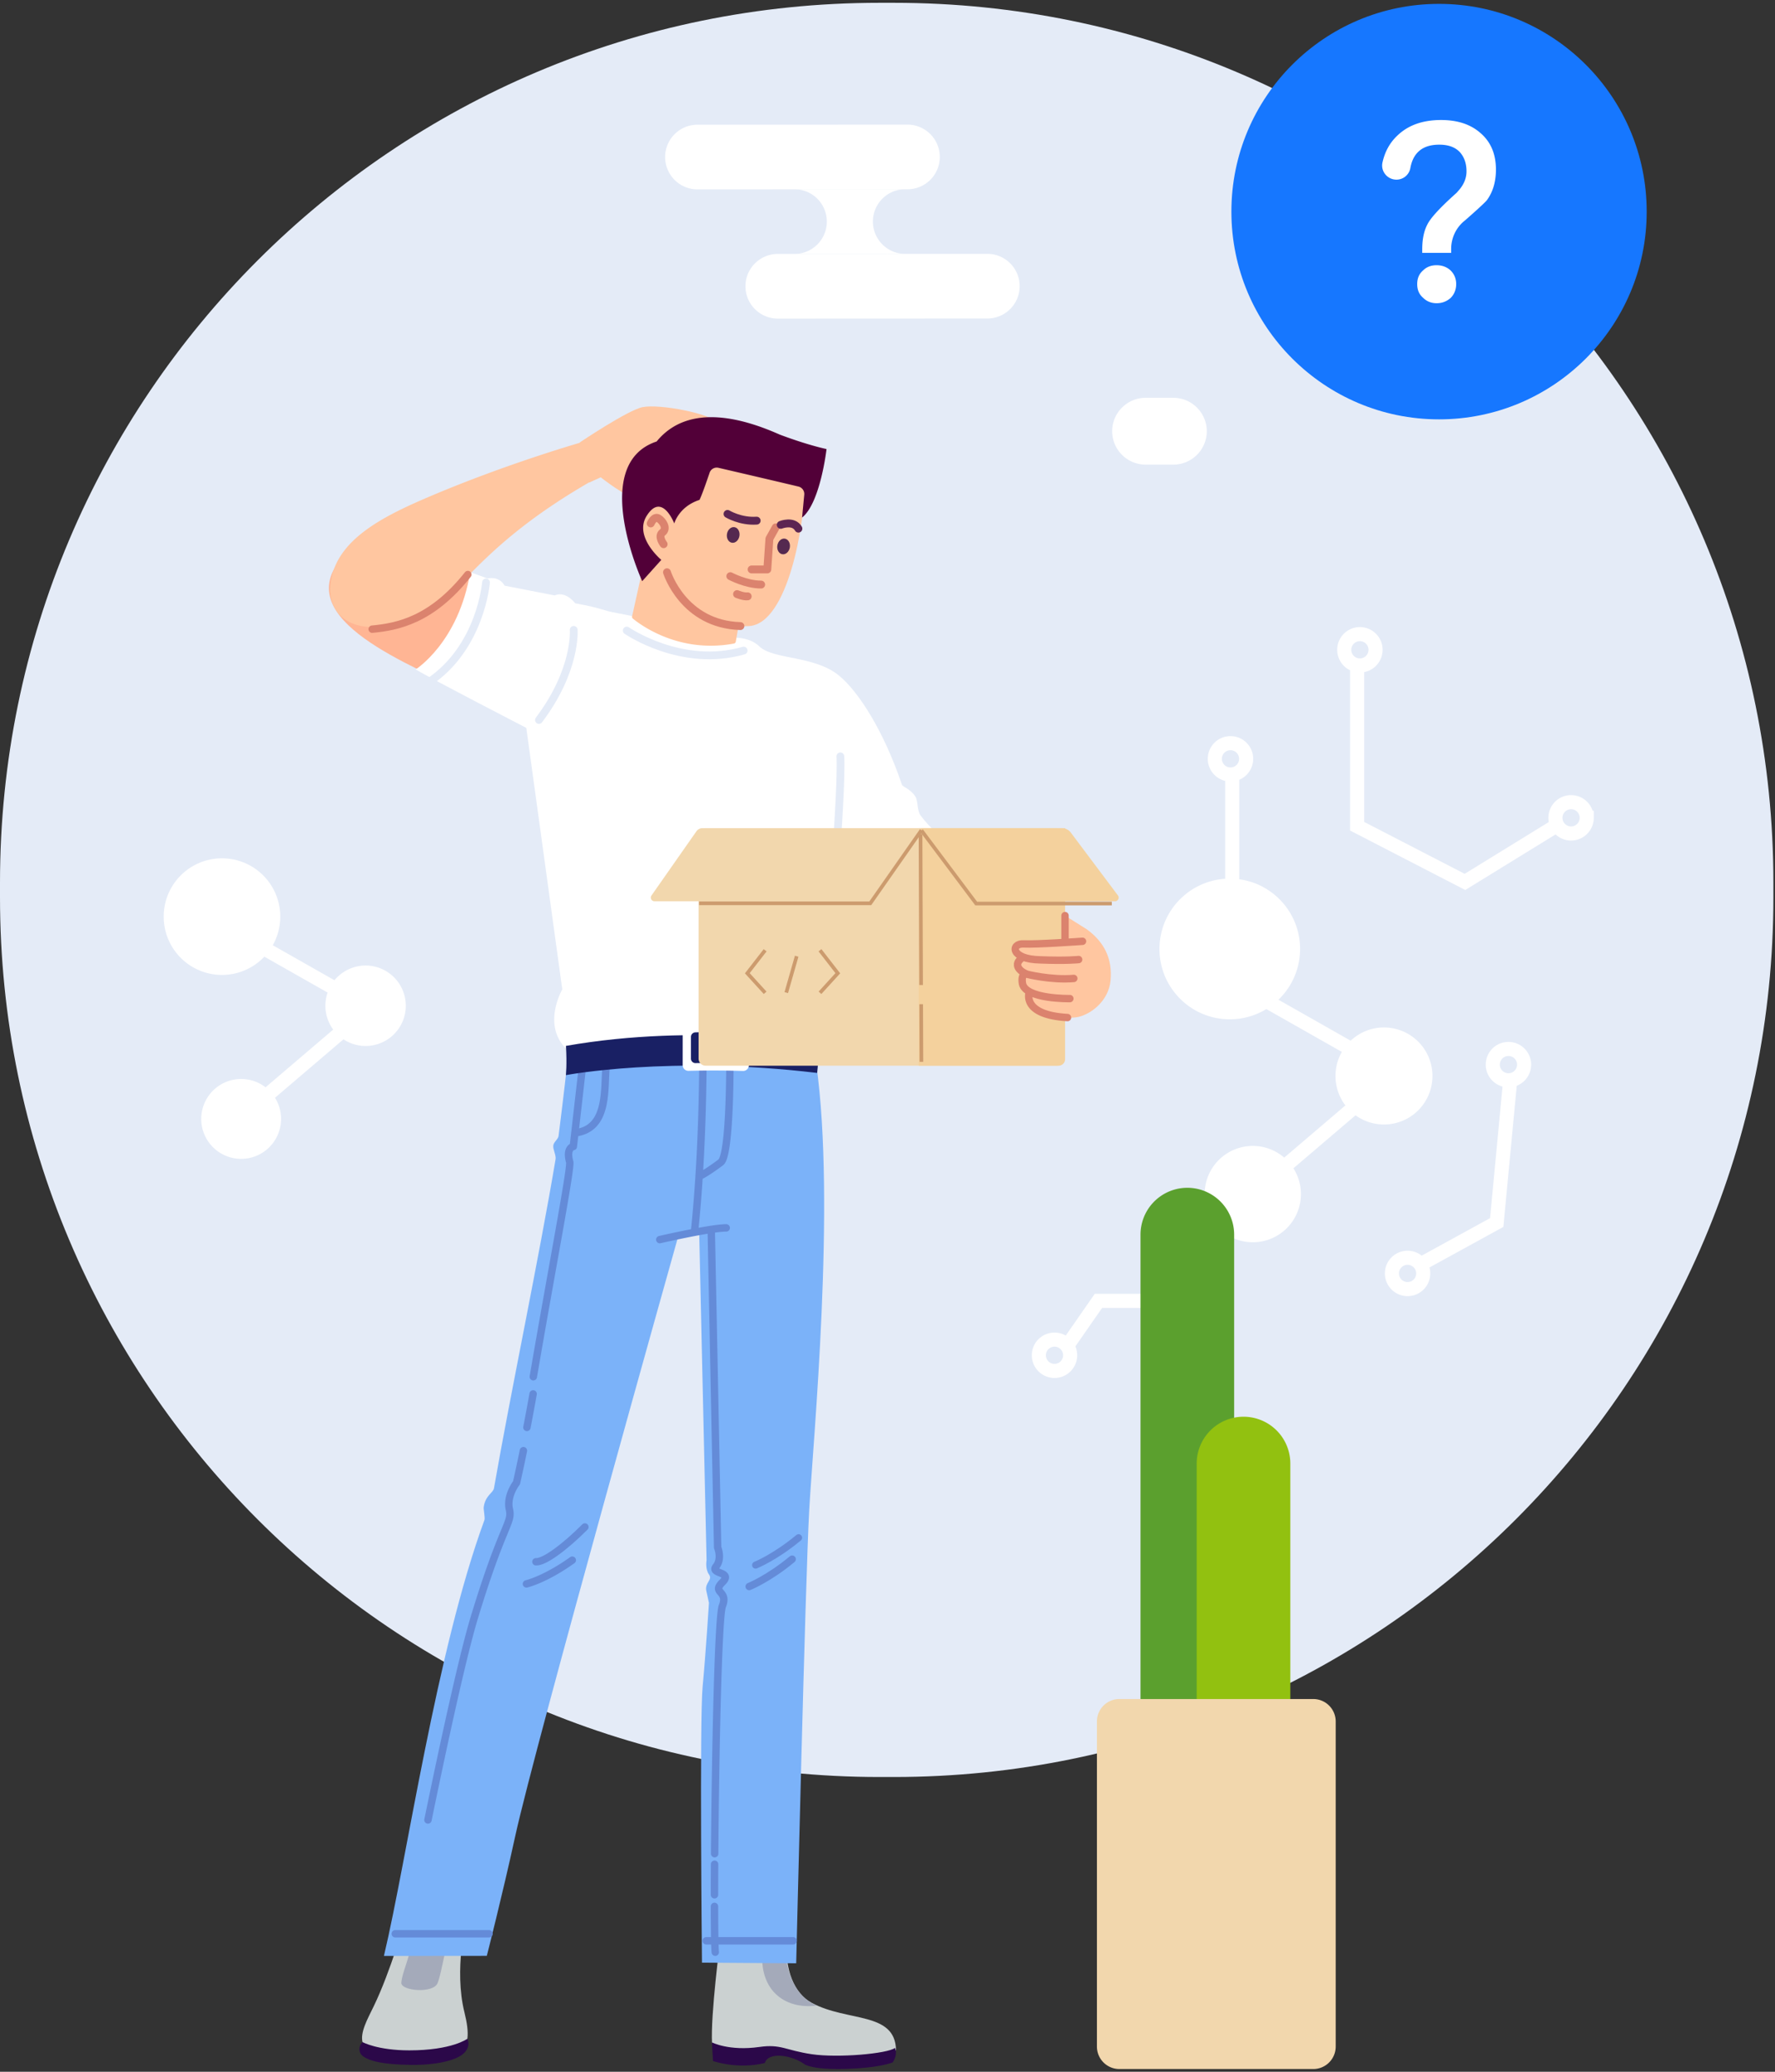 <svg xmlns="http://www.w3.org/2000/svg" width="252" height="294"><rect width="100%" height="100%" fill="#333333" stroke="none"/><defs><path d="M0 .387h251.772v251.772H0z"></path></defs><g fill="none" fill-rule="evenodd"><g transform="translate(0 .012)"><mask fill="#fff"></mask><path d="M0 127.32v-2.095C0 56.279 55.892.387 124.838.387h2.096c68.946 0 124.838 55.892 124.838 124.838v2.096c0 68.946-55.892 124.838-124.838 124.838h-2.096C55.892 252.16 0 196.267 0 127.321" fill="#E4EBF7" mask="url(#b)"></path></g><path d="M39.755 130.84a8.276 8.276 0 1 1-16.468-1.66 8.276 8.276 0 0 1 16.468 1.66" fill="#FFF"></path><path d="M36.975 134.297l10.482 5.943M48.373 146.508l-12.648 10.788" stroke="#FFF" stroke-width="2"></path><path d="M39.875 159.352a5.667 5.667 0 1 1-11.277-1.136 5.667 5.667 0 0 1 11.277 1.136M57.588 143.247a5.708 5.708 0 1 1-11.358-1.145 5.708 5.708 0 0 1 11.358 1.145M99.018 26.875l29.82-.014a4.587 4.587 0 1 0-.003-9.175l-29.82.013a4.587 4.587 0 1 0 .003 9.176M110.424 45.211l29.82-.013a4.588 4.588 0 0 0-.004-9.175l-29.82.013a4.587 4.587 0 1 0 .004 9.175" fill="#FFF"></path><path d="M112.798 26.861v-.002l15.784-.006a4.588 4.588 0 1 0 .003 9.175l-15.783.007v-.002a4.586 4.586 0 0 0-.004-9.172M184.523 135.668c-.553 5.485-5.447 9.483-10.931 8.93-5.485-.553-9.483-5.448-8.93-10.932.552-5.485 5.447-9.483 10.932-8.93 5.485.553 9.483 5.447 8.93 10.932" fill="#FFF"></path><path d="M179.26 141.75l12.64 7.167M193.006 156.477l-15.255 13.011" stroke="#FFF" stroke-width="2"></path><path d="M184.668 170.057a6.835 6.835 0 1 1-13.6-1.372 6.835 6.835 0 0 1 13.6 1.372M203.34 153.325a6.885 6.885 0 1 1-13.7-1.382 6.885 6.885 0 0 1 13.7 1.382" fill="#FFF"></path><path d="M151.931 192.324a2.222 2.222 0 1 1-4.444 0 2.222 2.222 0 0 1 4.444 0zM225.27 116.056a2.222 2.222 0 1 1-4.445 0 2.222 2.222 0 0 1 4.444 0zM216.38 151.08a2.223 2.223 0 1 1-4.446-.001 2.223 2.223 0 0 1 4.446 0zM176.917 107.636a2.223 2.223 0 1 1-4.445 0 2.223 2.223 0 0 1 4.445 0zM195.291 92.165a2.223 2.223 0 1 1-4.445 0 2.223 2.223 0 0 1 4.445 0zM202.058 180.711a2.223 2.223 0 1 1-4.446 0 2.223 2.223 0 0 1 4.446 0z" stroke="#FFF" stroke-width="2"></path><path stroke="#FFF" stroke-width="2" d="M214.404 153.302l-1.912 20.184-10.928 5.99M173.661 174.792l-6.356 9.814h-11.36l-4.508 6.484M174.941 125.168v-15.804M220.824 117.25l-12.84 7.901-15.31-7.902V94.39"></path><path d="M166.588 65.936h-3.951a4.756 4.756 0 0 1-4.743-4.742 4.756 4.756 0 0 1 4.743-4.743h3.951a4.756 4.756 0 0 1 4.743 4.743 4.756 4.756 0 0 1-4.743 4.742" fill="#FFF"></path><path d="M174.823 30.03c0-16.281 13.198-29.48 29.48-29.48 16.28 0 29.48 13.199 29.48 29.48 0 16.28-13.2 29.48-29.48 29.48-16.282 0-29.48-13.2-29.48-29.48" fill="#1677ff"></path><path d="M205.952 38.387c.5.5.785 1.142.785 1.928s-.286 1.465-.785 1.964c-.572.5-1.214.75-2 .75-.785 0-1.429-.285-1.929-.785-.572-.5-.82-1.143-.82-1.929s.248-1.428.82-1.928c.5-.5 1.144-.75 1.93-.75.785 0 1.462.25 1.999.75m4.285-19.463c1.428 1.249 2.143 2.963 2.143 5.142 0 1.712-.427 3.13-1.219 4.25-.067.096-.137.18-.218.265-.416.429-1.41 1.346-2.956 2.699a5.07 5.07 0 0 0-1.428 1.75 5.207 5.207 0 0 0-.536 2.357v.5h-4.107v-.5c0-1.357.215-2.536.714-3.5.464-.964 1.857-2.464 4.178-4.536l.43-.5c.643-.785.964-1.643.964-2.535 0-1.18-.358-2.108-1-2.785-.678-.68-1.643-1.001-2.858-1.001-1.536 0-2.642.464-3.357 1.43-.37.5-.621 1.135-.76 1.904a1.999 1.999 0 0 1-1.971 1.63h-.004c-1.277 0-2.257-1.183-1.98-2.43.337-1.518 1.02-2.78 2.073-3.784 1.536-1.5 3.607-2.25 6.25-2.25 2.32 0 4.214.607 5.642 1.894" fill="#FFF"></path><path d="M52.04 76.131s21.81 5.36 27.307 15.945c5.575 10.74-6.352 9.26-15.73 4.935-10.86-5.008-24.7-11.822-11.577-20.88" fill="#FFB594"></path><path d="M90.483 67.504l-.449 2.893c-.753.49-4.748-2.663-4.748-2.663l-1.645.748-1.346-5.684s6.815-4.589 8.917-5.018c2.452-.501 9.884.94 10.7 2.278 0 0 1.32.486-2.227.69-3.548.203-5.043.447-6.79 3.132-1.747 2.686-2.412 3.624-2.412 3.624" fill="#FFC6A0"></path><path d="M128.055 111.367c-2.627-7.724-6.15-13.18-8.917-15.478-3.5-2.906-9.34-2.225-11.366-4.187-1.27-1.231-3.215-1.197-3.215-1.197s-14.98-3.158-16.828-3.479c-2.37-.41-2.124-.714-6.054-1.405-1.57-1.907-2.917-1.122-2.917-1.122l-7.11-1.383c-.853-1.472-2.423-1.023-2.423-1.023l-2.468-.897c-1.645 9.976-7.74 13.796-7.74 13.796 1.795 1.122 15.703 8.3 15.703 8.3l5.107 37.11s-3.321 5.694 1.346 9.109c0 0 19.883-3.743 34.921-.329 0 0 3.047-2.546.972-8.806.523-3.01 1.394-8.263 1.736-11.622.385.772 2.019 1.918 3.14 3.477 0 0 9.407-7.365 11.052-14.012-.832-.723-1.598-1.585-2.267-2.453-.567-.736-.358-2.056-.765-2.717-.669-1.084-1.804-1.378-1.907-1.682" fill="#FFF"></path><path d="M101.09 289.998s4.295 2.041 7.354 1.021c2.821-.94 4.53.668 7.08 1.178 2.55.51 6.874 1.1 11.686-1.26-.103-5.51-6.889-3.98-11.96-6.713-2.563-1.38-3.784-4.722-3.598-8.799h-9.402s-1.392 10.52-1.16 14.573" fill="#CBD1D1"></path><path d="M101.067 289.826s2.428 1.271 6.759.653c3.058-.437 3.712.481 7.423 1.031 3.712.55 10.724-.069 11.823-.894.413 1.1-.343 2.063-.343 2.063s-1.512.603-4.812.824c-2.03.136-5.8.291-7.607-.503-1.787-1.375-5.247-1.903-5.728-.241-3.918.95-7.355-.286-7.355-.286l-.16-2.647z" fill="#2B0849"></path><path d="M108.341 276.044h3.094s-.103 6.702 4.536 8.558c-4.64.618-8.558-2.303-7.63-8.558" fill="#A4AABA"></path><path d="M57.542 272.401s-2.107 7.416-4.485 12.306c-1.798 3.695-4.225 7.492 5.465 7.492 6.648 0 8.953-.48 7.423-6.599-1.53-6.12.266-13.199.266-13.199h-8.669z" fill="#CBD1D1"></path><path d="M51.476 289.793s2.097 1.169 6.633 1.169c6.083 0 8.249-1.65 8.249-1.65s.602 1.114-.619 2.165c-.993.855-3.597 1.591-7.39 1.546-4.145-.048-5.832-.566-6.736-1.168-.825-.55-.687-1.58-.137-2.062" fill="#2B0849"></path><path d="M58.419 274.304s.033 1.519-.314 2.93c-.349 1.42-1.078 3.104-1.13 4.139-.058 1.151 4.537 1.58 5.155.034.62-1.547 1.294-6.427 1.913-7.252.619-.825-4.903-2.119-5.624.15" fill="#A4AABA"></path><path d="M99.66 278.514l13.378.092s1.298-54.52 1.853-64.403c.554-9.882 3.776-43.364 1.002-63.128l-12.547-.644-22.849.78s-.434 3.966-1.195 9.976c-.063.496-.682.843-.749 1.365-.075.585.423 1.354.32 1.966-2.364 14.08-6.377 33.104-8.744 46.677-.116.666-1.234 1.009-1.458 2.691-.04.302.211 1.525.112 1.795-6.873 18.744-10.949 47.842-14.277 61.885l14.607-.014s2.197-8.57 4.03-16.97c2.811-12.886 23.111-85.01 23.111-85.01l3.016-.521 1.043 46.35s-.224 1.234.337 2.02c.56.785-.56 1.123-.392 2.244l.392 1.794s-.449 7.178-.898 11.89c-.448 4.71-.092 39.165-.092 39.165" fill="#7BB2F9"></path><path d="M76.085 221.626c1.153.094 4.038-2.019 6.955-4.935M106.36 225.142s2.774-1.11 6.103-3.883" stroke="#648BD8" stroke-width="1.051" stroke-linecap="round" stroke-linejoin="round"></path><path d="M107.275 222.1s2.773-1.11 6.102-3.884" stroke="#648BD8" stroke-linecap="round" stroke-linejoin="round"></path><path d="M74.74 224.767s2.622-.591 6.505-3.365M86.03 151.634c-.27 3.106.3 8.525-4.336 9.123M103.625 149.88s.11 14.012-1.293 15.065c-2.219 1.664-2.99 1.944-2.99 1.944M99.79 150.438s.035 12.88-1.196 24.377M93.673 175.911s7.212-1.664 9.431-1.664M74.31 205.861a212.013 212.013 0 0 1-.979 4.56s-1.458 1.832-1.009 3.776c.449 1.944-.947 2.045-4.985 15.355-1.696 5.59-4.49 18.591-6.348 27.597l-.231 1.12M75.689 197.807a320.934 320.934 0 0 1-.882 4.754M82.591 152.233L81.395 162.7s-1.097.15-.5 2.244c.113 1.346-2.674 15.775-5.18 30.43M56.12 274.418h13.31" stroke="#648BD8" stroke-width="1.051" stroke-linecap="round" stroke-linejoin="round"></path><path d="M116.241 148.22s-17.047-3.104-35.893.2c.158 2.514-.003 4.15-.003 4.15s14.687-2.818 35.67-.312c.252-2.355.226-4.038.226-4.038" fill="#192064"></path><path d="M106.322 151.165l.003-4.911a.81.81 0 0 0-.778-.815c-2.44-.091-5.066-.108-7.836-.014a.818.818 0 0 0-.789.815l-.003 4.906a.81.81 0 0 0 .831.813c2.385-.06 4.973-.064 7.73.017a.815.815 0 0 0 .842-.81" fill="#FFF"></path><path d="M105.207 150.233l.002-3.076a.642.642 0 0 0-.619-.646 94.321 94.321 0 0 0-5.866-.01.65.65 0 0 0-.63.647v3.072a.64.64 0 0 0 .654.644 121.12 121.12 0 0 1 5.794.011c.362.01.665-.28.665-.642" fill="#192064"></path><path d="M100.263 275.415h12.338M101.436 270.53c.006 3.387.042 5.79.111 6.506M101.451 264.548a915.75 915.75 0 0 0-.015 4.337M100.986 174.965l.898 44.642s.673 1.57-.225 2.692c-.897 1.122 2.468.673.898 2.243-1.57 1.57.897 1.122 0 3.365-.596 1.489-.994 21.1-1.096 35.146" stroke="#648BD8" stroke-width="1.051" stroke-linecap="round" stroke-linejoin="round"></path><path d="M46.876 83.427s-.516 6.045 7.223 5.552c11.2-.712 9.218-9.345 31.54-21.655-.786-2.708-2.447-4.744-2.447-4.744s-11.068 3.11-22.584 8.046c-6.766 2.9-13.395 6.352-13.732 12.801M104.46 91.057l.941-5.372-8.884-11.43-5.037 5.372-1.74 7.834a.321.321 0 0 0 .108.32c.965.8 6.5 5.013 14.347 3.544a.332.332 0 0 0 .264-.268" fill="#FFC6A0"></path><path d="M93.942 79.387s-4.533-2.853-2.432-6.855c1.623-3.09 4.513 1.133 4.513 1.133s.52-3.642 3.121-3.642c.52-1.04 1.561-4.162 1.561-4.162s11.445 2.601 13.526 3.121c0 5.203-2.304 19.424-7.84 19.861-8.892.703-12.449-9.456-12.449-9.456" fill="#FFC6A0"></path><path d="M113.874 73.446c2.601-2.081 3.47-9.722 3.47-9.722s-2.479-.49-6.64-2.05c-4.683-2.081-12.798-4.747-17.48.976-9.668 3.223-2.05 19.823-2.05 19.823l2.713-3.021s-3.935-3.287-2.08-6.243c2.17-3.462 3.92 1.073 3.92 1.073s.637-2.387 3.581-3.342c.355-.71 1.036-2.674 1.432-3.85a1.073 1.073 0 0 1 1.263-.704c2.4.558 8.677 2.019 11.356 2.662.522.125.871.615.82 1.15l-.305 3.248z" fill="#520038"></path><path d="M104.977 76.064c-.103.61-.582 1.038-1.07.956-.489-.083-.801-.644-.698-1.254.103-.61.582-1.038 1.07-.956.488.082.8.644.698 1.254M112.132 77.694c-.103.61-.582 1.038-1.07.956-.488-.083-.8-.644-.698-1.254.103-.61.582-1.038 1.07-.956.488.082.8.643.698 1.254" fill="#552950"></path><path stroke="#DB836E" stroke-width="1.118" stroke-linecap="round" stroke-linejoin="round" d="M110.13 74.84l-.896 1.61-.298 4.357h-2.228"></path><path d="M110.846 74.481s1.79-.716 2.506.537" stroke="#5C2552" stroke-width="1.118" stroke-linecap="round" stroke-linejoin="round"></path><path d="M92.386 74.282s.477-1.114 1.113-.716c.637.398 1.274 1.433.558 1.99-.717.556.159 1.67.159 1.67" stroke="#DB836E" stroke-width="1.118" stroke-linecap="round" stroke-linejoin="round"></path><path d="M103.287 72.93s1.83 1.113 4.137.954" stroke="#5C2552" stroke-width="1.118" stroke-linecap="round" stroke-linejoin="round"></path><path d="M103.685 81.762s2.227 1.193 4.376 1.193M104.64 84.308s.954.398 1.511.318M94.693 81.205s2.308 7.4 10.424 7.639" stroke="#DB836E" stroke-width="1.118" stroke-linecap="round" stroke-linejoin="round"></path><path d="M81.45 89.384s.45 5.647-4.935 12.787M69 82.654s-.726 9.282-8.204 14.206" stroke="#E4EBF7" stroke-width="1.101" stroke-linecap="round" stroke-linejoin="round"></path><path d="M129.405 122.865s-5.272 7.403-9.422 10.768" stroke="#E4EBF7" stroke-width="1.051" stroke-linecap="round" stroke-linejoin="round"></path><path d="M119.306 107.329s.452 4.366-2.127 32.062" stroke="#E4EBF7" stroke-width="1.101" stroke-linecap="round" stroke-linejoin="round"></path><path d="M150.028 151.232h-49.837a1.01 1.01 0 0 1-1.01-1.01v-31.688c0-.557.452-1.01 1.01-1.01h49.837c.558 0 1.01.453 1.01 1.01v31.688a1.01 1.01 0 0 1-1.01 1.01" fill="#F2D7AD"></path><path d="M150.29 151.232h-19.863v-33.707h20.784v32.786a.92.92 0 0 1-.92.92" fill="#F4D19D"></path><path d="M123.554 127.896H92.917a.518.518 0 0 1-.425-.816l6.38-9.113c.193-.277.51-.442.85-.442h31.092l-7.26 10.371z" fill="#F2D7AD"></path><path fill="#CC9B6E" d="M123.689 128.447H99.25v-.519h24.169l7.183-10.26.424.298z"></path><path d="M158.298 127.896h-18.669a2.073 2.073 0 0 1-1.659-.83l-7.156-9.541h19.965c.49 0 .95.23 1.244.622l6.69 8.92a.519.519 0 0 1-.415.83" fill="#F4D19D"></path><path fill="#CC9B6E" d="M157.847 128.479h-19.384l-7.857-10.475.415-.31 7.7 10.266h19.126zM130.554 150.685l-.032-8.177.519-.002.032 8.177z"></path><path fill="#CC9B6E" d="M130.511 139.783l-.08-21.414.519-.002.08 21.414zM111.876 140.932l-.498-.143 1.479-5.167.498.143zM108.437 141.06l-2.679-2.935 2.665-3.434.41.318-2.397 3.089 2.384 2.612zM116.607 141.06l-.383-.35 2.383-2.612-2.397-3.089.41-.318 2.665 3.434z"></path><path d="M154.316 131.892l-3.114-1.96.038 3.514-1.043.092c-1.682.115-3.634.23-4.789.23-1.902 0-2.693 2.258 2.23 2.648l-2.645-.596s-2.168 1.317.504 2.3c0 0-1.58 1.217.561 2.58-.584 3.504 5.247 4.058 7.122 3.59 1.876-.47 4.233-2.359 4.487-5.16.28-3.085-.89-5.432-3.35-7.238" fill="#FFC6A0"></path><path d="M153.686 133.577s-6.522.47-8.36.372c-1.836-.098-1.904 2.19 2.359 2.264 3.739.15 5.451-.044 5.451-.044" stroke="#DB836E" stroke-width="1.051" stroke-linecap="round" stroke-linejoin="round"></path><path d="M145.16 135.877c-1.85 1.346.561 2.355.561 2.355s3.478.898 6.73.617" stroke="#DB836E" stroke-width="1.051" stroke-linecap="round" stroke-linejoin="round"></path><path d="M151.89 141.71s-6.28.111-6.73-2.132c-.223-1.346.45-1.402.45-1.402M146.114 140.868s-1.103 3.16 5.44 3.533M151.202 129.932v3.477M52.838 89.286c3.533-.337 8.423-1.248 13.582-7.754" stroke="#DB836E" stroke-width="1.051" stroke-linecap="round" stroke-linejoin="round"></path><path d="M168.567 248.318a6.647 6.647 0 0 1-6.647-6.647v-66.466a6.647 6.647 0 1 1 13.294 0v66.466a6.647 6.647 0 0 1-6.647 6.647" fill="#5BA02E"></path><path d="M176.543 247.653a6.647 6.647 0 0 1-6.646-6.647v-33.232a6.647 6.647 0 1 1 13.293 0v33.232a6.647 6.647 0 0 1-6.647 6.647" fill="#92C110"></path><path d="M186.443 293.613H158.92a3.187 3.187 0 0 1-3.187-3.187v-46.134a3.187 3.187 0 0 1 3.187-3.187h27.524a3.187 3.187 0 0 1 3.187 3.187v46.134a3.187 3.187 0 0 1-3.187 3.187" fill="#F2D7AD"></path><path d="M88.979 89.48s7.776 5.384 16.6 2.842" stroke="#E4EBF7" stroke-width="1.101" stroke-linecap="round" stroke-linejoin="round"></path></g></svg>